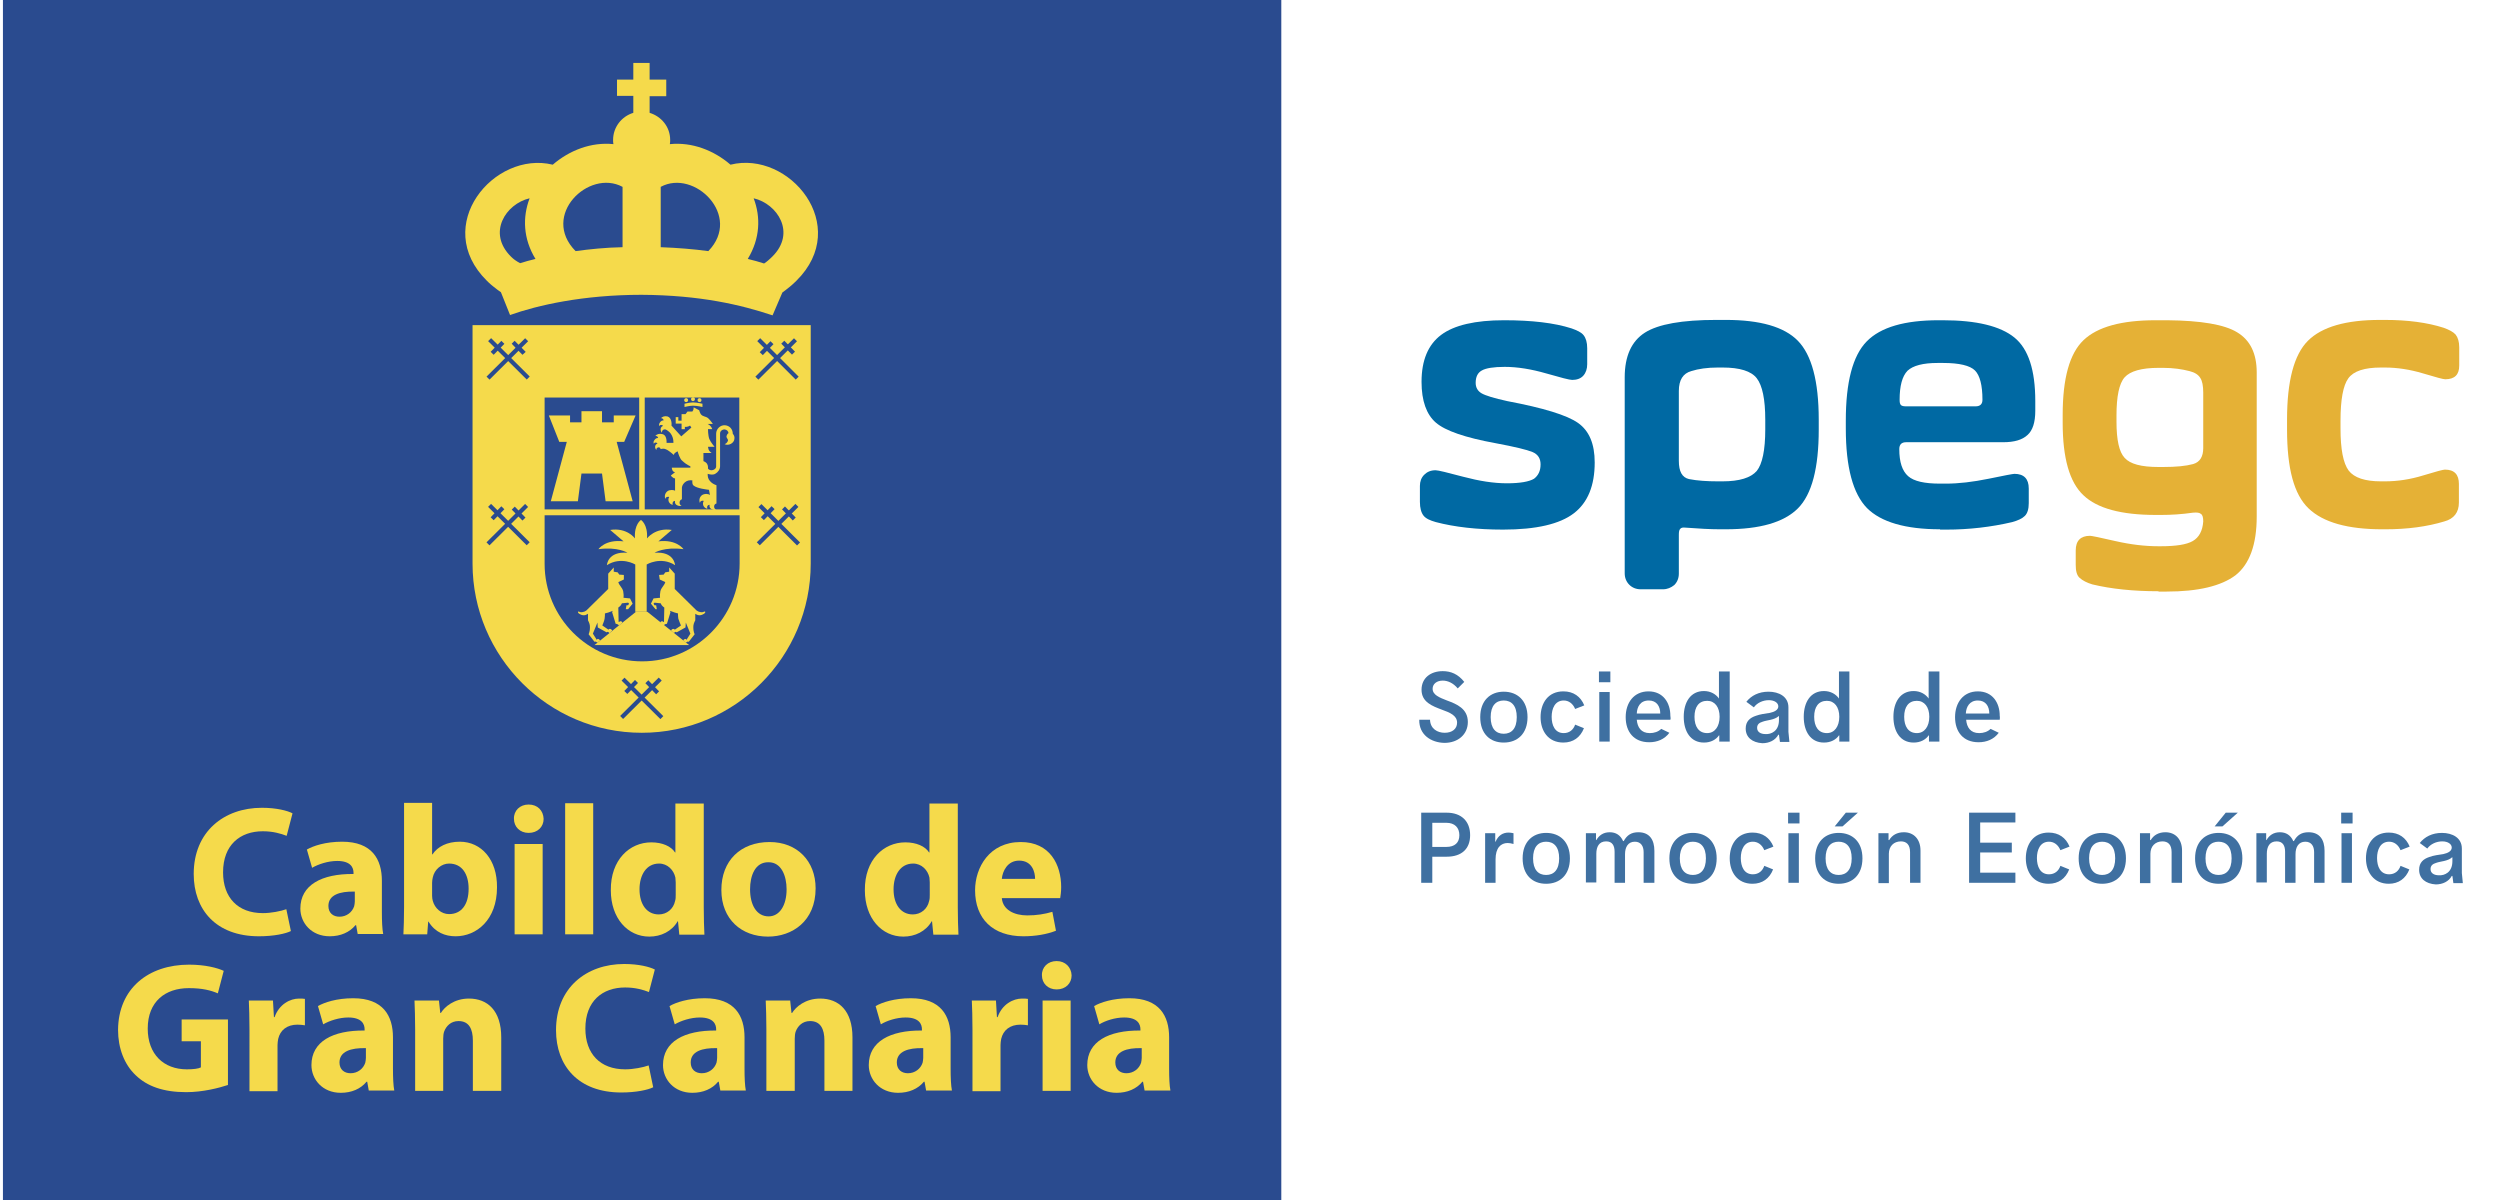 <?xml version="1.0" encoding="UTF-8"?>
<!-- Generator: Adobe Illustrator 21.1.0, SVG Export Plug-In . SVG Version: 6.00 Build 0)  -->
<svg version="1.1" id="Capa_1" xmlns="http://www.w3.org/2000/svg" xmlns:xlink="http://www.w3.org/1999/xlink" x="0px" y="0px" viewBox="0 0 766.6 368.1" style="enable-background:new 0 0 766.6 368.1;" xml:space="preserve">
<style type="text/css">
	.st0{fill-rule:evenodd;clip-rule:evenodd;fill:#2A4B8F;}
	.st1{fill:#0069A3;}
	.st2{fill:#E5B136;}
	.st3{fill:#F5DA4B;}
	.st4{fill:#2A4B8F;}
	.st5{fill-rule:evenodd;clip-rule:evenodd;fill:#F5DA4B;}
	.st6{fill:none;stroke:#717171;stroke-width:0.37;stroke-miterlimit:10;}
	.st7{fill:#3F70A1;}
	.st8{fill:none;stroke:#595857;stroke-width:0.37;stroke-miterlimit:10;}
</style>
<g>
	<rect x="0.9" class="st0" width="392" height="368.1"/>
</g>
<g>
	<g id="XMLID_550_">
		<path class="st1" d="M472.4,142.4c0-1.8-0.8-3.1-2.5-3.8s-5.4-1.6-11.3-2.7c-9.3-1.7-15.4-3.8-18.3-6.3c-2.9-2.5-4.4-6.7-4.4-12.5    c0-6.6,2-11.4,6-14.4c4-3,10.5-4.5,19.3-4.5c8.5,0,15.4,0.8,20.7,2.5c1.7,0.6,3,1.2,3.7,2.1s1.1,2.2,1.1,4v4.9    c0,1.4-0.4,2.6-1.2,3.5c-0.8,0.9-2,1.3-3.4,1.3c-0.8,0-3.5-0.7-8-2c-4.5-1.3-8.8-2-12.7-2c-3.4,0-5.8,0.4-7,1.1    c-1.3,0.7-1.9,2-1.9,3.8c0,1.4,0.6,2.5,1.8,3.2c1.2,0.7,3.8,1.5,7.9,2.4c11.1,2.1,18.3,4.3,21.7,6.7c3.4,2.4,5.1,6.4,5.1,12.1    c0,7.1-2.1,12.3-6.4,15.6c-4.3,3.3-11.5,5-21.7,5c-8,0-14.9-0.8-20.6-2.3c-1.8-0.5-3.1-1.1-3.8-2c-0.7-0.9-1.1-2.3-1.1-4.2v-4.9    c0-1.3,0.4-2.5,1.3-3.4c0.9-0.9,2-1.4,3.5-1.4c0.8,0,3.6,0.7,8.5,2s9.3,2,13.4,2c4,0,6.8-0.5,8.3-1.4    C471.7,145.8,472.4,144.4,472.4,142.4z"/>
		<path class="st1" d="M509.9,180.7h-6.8c-1.4,0-2.6-0.5-3.5-1.4c-0.9-0.9-1.4-2.1-1.4-3.5v-60.1c0-6.5,2.1-11.1,6.2-13.7    c4.1-2.6,11.4-3.9,21.9-3.9h2.9c10.5,0,17.9,2.1,22.1,6.4s6.4,12.3,6.4,24.2v3c0,11.8-2.1,19.9-6.4,24.2s-11.7,6.4-22.1,6.4h-1.9    c-2.9,0-6.4-0.2-10.4-0.5c-0.9-0.1-1.4,0-1.7,0.4c-0.3,0.3-0.4,0.9-0.4,1.8v11.9c0,1.4-0.5,2.6-1.4,3.5    C512.4,180.2,511.3,180.7,509.9,180.7z M514.8,141.3c0,3.3,1,5.1,3.1,5.6c2.5,0.5,5.5,0.7,8.9,0.7h1.4c5.2,0,8.7-1.1,10.5-3.2    c1.7-2.1,2.6-6.4,2.6-12.7v-3c0-6.3-0.9-10.5-2.6-12.7c-1.7-2.2-5.2-3.3-10.5-3.3h-1.4c-3.3,0-6,0.4-8.2,1.1    c-2.5,0.7-3.8,2.7-3.8,6.1V141.3z"/>
		<path class="st1" d="M594.9,162.3c-10.6,0-18.1-2.2-22.4-6.5c-4.3-4.4-6.5-12.5-6.5-24.4v-2.4c0-11.8,2.1-19.9,6.4-24.3    c4.3-4.4,11.7-6.5,22.1-6.5h1.2c10.4,0,17.7,1.8,22,5.3c4.3,3.5,6.4,10,6.4,19.5v3c0,3.5-0.8,6-2.4,7.4c-1.6,1.5-4.1,2.2-7.4,2.2    h-29.8c-1.4,0-2.1,0.7-2.1,2.1c0,4,0.9,6.7,2.7,8.3s5.1,2.3,9.8,2.3h1.8c3.9,0,8.2-0.5,13.1-1.5c4.8-1,7.5-1.5,7.9-1.5    c2.9,0,4.4,1.5,4.4,4.5v4.5c0,1.8-0.4,3.1-1.2,3.9c-0.8,0.8-2.1,1.4-3.9,1.9c-6.4,1.5-13.2,2.3-20.2,2.3H594.9z M582.5,122.6    c0,0.8,0.1,1.3,0.4,1.6c0.3,0.3,0.8,0.4,1.6,0.4h21.3c1.4,0,2.1-0.7,2.1-2c0-4.5-0.8-7.5-2.3-9c-1.5-1.5-4.8-2.3-9.7-2.3h-1.8    c-4.4,0-7.5,0.8-9.2,2.4C583.3,115.4,582.5,118.3,582.5,122.6z"/>
		<path class="st2" d="M661.9,181.3c-7.7,0-14.5-0.7-20.3-2.1c-1.7-0.5-3-1.2-3.9-2s-1.2-2.2-1.2-4v-4.4c0-3,1.5-4.5,4.4-4.5    c0.4,0,3,0.5,7.7,1.6c4.8,1.1,9.2,1.6,13.2,1.6h0.8c4.6,0,7.9-0.5,9.8-1.6c1.9-1.1,3-3.1,3.2-6c0-1.2-0.2-2-0.7-2.3    c-0.4-0.4-1.2-0.5-2.4-0.4c-3.5,0.5-6.7,0.7-9.8,0.7H661c-10.5,0-17.9-2-22.1-6c-4.3-4-6.4-11.4-6.4-22.3v-2.3    c0-11.3,2.1-18.9,6.4-23c4.3-4.1,11.7-6.1,22.1-6.1h3.6c10.3,0.1,17.5,1.3,21.4,3.7c4,2.4,6,6.5,6,12.3v44.2    c0,8.6-2.2,14.6-6.5,18c-4.4,3.3-11.4,5-21.2,5H661.9z M672.5,142.3c2.1-0.6,3.1-2.3,3.1-4.9v-17c0-2.1-0.3-3.6-0.9-4.5    c-0.6-1-1.7-1.7-3.3-2.1c-2.3-0.6-5-1-8.1-1h-1.4c-5.2,0-8.7,1-10.4,2.9c-1.7,1.9-2.5,5.9-2.5,11.7v1.9c0,5.6,0.8,9.3,2.5,11.1    c1.7,1.9,5.1,2.8,10.4,2.8h1.4C667.3,143.2,670.3,142.9,672.5,142.3z"/>
		<path class="st2" d="M731.5,162.3h-1c-10.6,0-18.1-2.1-22.6-6.4s-6.6-12.3-6.6-24.2v-3c0-11.8,2.1-19.9,6.4-24.2    s11.7-6.4,22.1-6.4h1.5c7,0,13,0.8,18,2.4c1.7,0.6,3,1.3,3.7,2.1c0.7,0.9,1.1,2.2,1.1,3.9v5.6c0,2.8-1.4,4.2-4.3,4.2    c-0.6,0-2.8-0.6-6.8-1.8c-4-1.2-7.9-1.8-11.7-1.8h-1.2c-5.1,0-8.4,1.1-10,3.3c-1.6,2.2-2.4,6.5-2.4,13v2.4    c0,6.3,0.8,10.6,2.5,12.9c1.7,2.2,5,3.3,9.9,3.3h1.2c3.9,0,7.8-0.6,11.7-1.8c3.9-1.2,6.2-1.8,6.7-1.8c2.9,0,4.3,1.5,4.3,4.4v5.7    c0,3-1.5,5-4.5,5.8C744.2,161.5,738.2,162.3,731.5,162.3z"/>
	</g>
</g>
<g>
	<g>
		<g>
			<g>
				<g>
					<path class="st3" d="M190.9,75.8V57.3c-10.4-5.6-25.2,8.8-14.4,19.7C180.9,76.4,185.7,75.9,190.9,75.8z M159.5,80.7       c1.5-0.5,3.1-0.9,4.7-1.3c-3.8-6.2-4-12.8-1.8-18.6c-7.3,1.7-13.1,10.6-5.7,17.9c0,0,0.7,0.7,1.3,1.1       C158.4,80.1,159.1,80.5,159.5,80.7z M217.2,77c10.5-10.8-4.3-25.3-14.6-19.7v18.5C207.9,76,212.7,76.4,217.2,77z M234.3,80.8       c0.4-0.3,0.9-0.6,1.2-0.9c0.5-0.4,1.3-1.2,1.3-1.2c7.4-7.3,1.6-16.2-5.7-17.9c2.2,5.8,2,12.3-1.8,18.6       C231.1,79.8,232.7,80.3,234.3,80.8z M204.3,24.5v5h-5.1v5.1c3.6,1.1,6.3,4.3,6.3,8.3c0,0.4,0,0.9-0.1,1.3       c6.8-0.7,13.5,1.9,18.6,6.3c18-4.5,37.3,18.7,20.2,35.6c0,0-1.2,1.2-2.1,1.9c-0.7,0.6-1.8,1.4-2.2,1.7l-3,7       c-9.6-3.2-22.1-6.2-40.2-6.3c-17.9,0-31.9,3.2-40.3,6.2l-2.8-7c-0.3-0.2-1.6-1.1-2.4-1.8c-0.8-0.6-1.9-1.7-1.9-1.7       c-17.1-16.9,2.2-40,20.2-35.6c5.1-4.4,11.8-7,18.6-6.3c-0.1-0.4-0.1-0.9-0.1-1.3c0-3.9,2.6-7.2,6.2-8.3v-5.2h-5v-5h5v-5.1h5       v5.1H204.3z"/>
				</g>
			</g>
		</g>
		<g>
			<g>
				<g>
					<g>
						<path class="st3" d="M145.7,172.7c0-0.5,0-72.3,0-72.3h102.1c0,0,0,71.3,0,72.3c0,28.2-22.8,51.1-51,51.1        C168.6,223.9,145.7,201,145.7,172.7z"/>
						<path class="st3" d="M196.8,224.7c-28.6,0-51.9-23.3-51.9-51.9V99.7h103.7v73.1C248.6,201.4,225.4,224.7,196.8,224.7z         M146.5,101.3v71.5c0,27.8,22.6,50.3,50.3,50.3c27.7,0,50.2-22.6,50.2-50.3v-71.5H146.5z"/>
					</g>
				</g>
			</g>
			<g>
				<g>
					<g>
						<path class="st3" d="M165.2,120.1h30.6h1.7h30.9l0,52.5c0,17.4-14.1,31.7-31.6,31.7c-17.4,0-31.6-14.1-31.6-31.6v-0.2        L165.2,120.1z"/>
					</g>
				</g>
			</g>
			<g>
				<g>
					<g>
						<path class="st4" d="M197.5,158h-1.7H167v14.7v0.2c0,16.5,13.4,29.9,29.9,29.9c16.5,0,29.9-13.5,29.9-30V158H197.5z"/>
					</g>
				</g>
			</g>
			<g>
				<g>
					<g>
						<g>
							<path class="st5" d="M202.1,176.3l1.4-0.1l0.5-0.7l1.2-0.2v-1.3l1.7,1.9v4.7l6.7,6.6c0.4,0.3,0.7,0.4,1.2,0.5         c0.6,0.1,0.7,0,1.3-0.2c0.2,0,0.2,0.3,0.1,0.4c-0.2,0.3-0.5,0.4-0.9,0.6c-0.5,0.2-0.9,0.2-1.3,0.1c-0.3-0.1-0.5-0.2-0.8-0.4         v2c-0.4,0.8-0.6,1.3-0.6,2.1c0,0.9,0.1,1.4,0.4,2.2l-1.8,2.3c-0.2-0.1-0.3-0.1-0.5,0c-0.2,0.1-0.3,0.2-0.4,0.3l-0.8-0.7         c0.1-0.2,0.2-0.3,0.4-0.4c0.2-0.1,0.4-0.2,0.6,0.2l1.2-1.9l-1.4-3.4l-0.1,1.5l-2.7,1.5c-0.1-0.1-0.3-0.2-0.5-0.1         c-0.2,0.1-0.3,0.2-0.3,0.4l-0.9-0.8c0-0.2,0.2-0.4,0.4-0.5c0.3-0.1,0.6-0.1,0.7,0.2l1.9-1.3c-0.3-0.8-0.6-1.4-0.8-2.1         c-0.1-0.6-0.1-1.1-0.1-1.6c-0.8-0.2-1.2-0.3-1.9-0.6c-0.3-0.1-0.3-0.1-0.6-0.2l0.2,0.4l-1.1,3.6c-0.2,0-0.3,0-0.5,0.1         c-0.2,0.1-0.4,0.2-0.5,0.4l-1-0.8c0-0.3,0.1-0.4,0.4-0.5c0.2,0,0.4,0,0.5,0.2c0.1,0,0.1,0,0.2,0l0.1-4.4         c-0.3-0.2-0.4-0.3-0.7-0.6c-0.2-0.3-0.3-0.4-0.4-0.7l-1.9-0.2l-0.3,0.3l0.3,0.5l0.5,0l0.2,1.2H201l-1.4-1.7l0.8-1.6l2-0.2         c-0.1-0.8,0-1.2,0.1-2c0.3-1.2,1.2-1.7,1.5-2.8l-1.7-0.8L202.1,176.3z"/>
						</g>
					</g>
				</g>
				<g>
					<g>
						<g>
							<path class="st5" d="M196.6,159.4c0,0-2.2,1.3-1.9,5.7c0,0-2.4-3.4-7.6-2.6l4.1,3.5c-5.6-0.7-7.7,2.4-7.7,2.4         c6-0.8,8.9,1.1,8.9,1.1c-6.1-0.5-6.3,3.8-6.3,3.8c4.4-2.8,8.7-0.2,8.7-0.2l0,14.5h3.5l0-14.5c0,0,4.3-2.6,8.7,0.2         c0,0-0.2-4.3-6.3-3.8c0,0,3-1.9,8.9-1.1c0,0-2.1-3.1-7.7-2.4l4.1-3.5c-5.1-0.8-7.6,2.6-7.6,2.6c0.3-4.4-1.9-5.7-1.9-5.7         H196.6z"/>
						</g>
					</g>
				</g>
				<g>
					<g>
						<g>
							<path class="st5" d="M191.3,176.3l-1.4-0.1l-0.5-0.7l-1.2-0.2v-1.3l-1.7,1.9v4.7l-6.7,6.6c-0.4,0.3-0.7,0.4-1.2,0.5         c-0.6,0.1-0.7,0-1.2-0.2c-0.2,0-0.2,0.3-0.1,0.4c0.2,0.3,0.5,0.4,0.9,0.6c0.5,0.2,0.9,0.2,1.3,0.1c0.3-0.1,0.5-0.2,0.8-0.4v2         c0.4,0.8,0.6,1.3,0.6,2.1c0,0.9-0.1,1.4-0.4,2.2l1.8,2.3c0.2-0.1,0.3-0.1,0.5,0c0.2,0.1,0.3,0.2,0.4,0.3l0.8-0.7         c-0.1-0.2-0.2-0.3-0.4-0.4c-0.2-0.1-0.4-0.2-0.6,0.2l-1.2-1.9l1.4-3.4l0.1,1.5l2.7,1.5c0.1-0.1,0.3-0.2,0.5-0.1         c0.2,0.1,0.3,0.2,0.3,0.4l0.9-0.8c0-0.2-0.2-0.4-0.4-0.5c-0.3-0.1-0.6-0.1-0.7,0.2l-1.9-1.3c0.3-0.8,0.6-1.4,0.7-2.1         c0.1-0.6,0.1-1.1,0.1-1.6c0.8-0.2,1.2-0.3,1.9-0.6c0.3-0.1,0.3-0.1,0.5-0.2l-0.2,0.4l1.1,3.6c0.2,0,0.3,0,0.5,0.1         c0.2,0.1,0.4,0.2,0.5,0.4l1-0.8c0-0.3-0.1-0.4-0.4-0.5c-0.2,0-0.4,0-0.5,0.2c-0.1,0-0.1,0-0.2,0l-0.1-4.4         c0.3-0.2,0.4-0.3,0.7-0.6c0.2-0.3,0.3-0.4,0.4-0.7l1.9-0.2l0.3,0.3l-0.3,0.5l-0.5,0l-0.2,1.2h0.7l1.4-1.7l-0.8-1.6l-2-0.2         c0.1-0.8,0-1.2-0.1-2c-0.3-1.2-1.2-1.7-1.5-2.8l1.7-0.8L191.3,176.3z"/>
						</g>
					</g>
				</g>
				<g>
					<g>
						<g>
							<polygon class="st3" points="211.3,197.8 182.3,197.8 195,187.6 198.5,187.6        "/>
						</g>
					</g>
				</g>
			</g>
			<g>
				<g>
					<g>
						<g>
							<polygon class="st4" points="197.7,121.9 226.7,121.9 226.7,156.2 197.7,156.2 197.7,121.9        "/>
							<path class="st4" d="M212.2,139.1"/>
						</g>
					</g>
				</g>
			</g>
			<g>
				<g>
					<g>
						<g>
							<polygon class="st4" points="167,121.9 196,121.9 196,156.2 167,156.2 167,121.9        "/>
							<path class="st4" d="M181.5,139.1"/>
						</g>
					</g>
				</g>
			</g>
			<g>
				<g>
					<g>
						<g>
							<g>
								
									<rect x="188.2" y="213.5" transform="matrix(0.709 -0.705 0.705 0.709 -93.8 200.854)" class="st4" width="16.7" height="1.3"/>
							</g>
						</g>
					</g>
					<g>
						<g>
							<g>
								<polygon class="st4" points="198.8,208.6 202.1,212 201.2,212.9 197.9,209.5         "/>
							</g>
						</g>
					</g>
				</g>
				<g>
					<g>
						<g>
							<g>
								<g>
									<polygon class="st4" points="191.5,207.8 203.4,219.6 202.5,220.5 190.6,208.7 191.5,207.8          "/>
									<path class="st3" d="M197,214.1"/>
								</g>
							</g>
						</g>
					</g>
					<g>
						<g>
							<g>
								
									<rect x="191.2" y="210.1" transform="matrix(0.698 -0.716 0.716 0.698 -92.46 202.131)" class="st4" width="4.7" height="1.3"/>
							</g>
						</g>
					</g>
				</g>
			</g>
			<g>
				<g>
					<g>
						<g>
							<polygon class="st5" points="181.5,126.1 178.3,126.1 178.3,129.5 174.8,129.5 174.8,127.4 168.3,127.4 171.5,135.5          173.8,135.5 168.9,153.7 177.2,153.7 178.3,145.2 181.5,145.2 184.6,145.2 185.7,153.7 194,153.7 189.1,135.5 191.4,135.5          194.9,127.4 188.2,127.4 188.2,129.5 184.6,129.5 184.6,126.1        "/>
						</g>
					</g>
				</g>
			</g>
			<g>
				<g>
					<g>
						<g>
							<path class="st5" d="M204.4,135.8h2.1c0-0.9-0.1-1.5-0.5-2.3c-0.4-0.8-0.8-1.1-1.5-1.6c-0.3-0.2-0.5-0.3-0.9-0.2         c-0.4,0.1-0.7,0.5-0.6,1c-0.3-0.3-0.5-0.7-0.4-1.3c0.1-0.4,0.3-0.6,0.7-0.8c-0.1-0.2-0.3-0.3-0.6-0.3c-0.2,0-0.4,0.1-0.5,0.4         c-0.2-0.5-0.1-0.8,0.2-1.2c0.3-0.4,0.6-0.6,1.1-0.6c0-0.2-0.1-0.3-0.3-0.5c-0.2-0.2-0.4-0.2-0.6-0.1c0.5-0.6,1.3-0.8,2.1-0.6         c1.3,0.4,1.3,2.4,1.2,2.8l3,3.3l3.1-2.7l-0.4-0.6c-0.3,0.2-0.4,0.2-0.7,0.3c-0.3,0.1-0.5,0.1-0.9,0.1v0.7h-1v-1.7h-1.8v-2         l0.8,0v1.1h1v-2h1.2l0.6-0.8h1.5c0,0,0.2-0.3,0.3-0.5c0.1-0.3,0.1-0.8,0.1-0.8l1.7,0.9c0,0,0.2,0.8,0.5,1.2         c0.6,0.8,1.4,0.6,2.2,1.2c0.7,0.6,1.5,1.8,1.5,1.8H217c0,0,0.6,0.3,0.9,0.7c0.3,0.3,0.5,0.9,0.5,0.9h-1.3c0,0,0,1.9,0.4,3         c0.4,1,1.6,2.4,1.6,2.4h-2c0,0,0.1,0.6,0.2,0.9c0.2,0.5,0.9,1,0.9,1h-2.5v2.5c0,0,0.8,0.3,1.1,0.8c0.4,0.6,0.3,1.5,0.3,1.5         c0.3,0.4,0.7,0.5,1.2,0.5c0.7-0.1,1.3-0.5,1.3-1.2v-10c0-1.5,1.3-2.7,2.7-2.6c1.4,0.1,2.4,1.2,2.4,2.6         c0.4,0.5,0.6,0.9,0.5,1.6c-0.1,1.3-1.8,2.2-3,1.6c0.5-0.2,0.8-0.5,1-1c0.2-0.6-0.6-0.9-0.4-1.5c0.1-0.4,0.3-0.7,0.6-0.9         c-0.1-0.6-0.5-1-1.1-1.1c-0.8-0.1-1.5,0.5-1.5,1.2v10.1c0,0.9-0.6,1.8-1.5,2.3c-0.7,0.4-1.6,0.2-2.3,0c0,0.9,0.1,1.5,0.7,2.2         c0.6,0.7,1.2,1,2,1.3v5.6c-0.4,0.1-0.6,0.3-0.7,0.7c-0.1,0.5,0.1,1,0.6,1.2c-0.5,0.1-1,0.1-1.6-0.3c-0.4-0.3-0.5-0.7-0.4-1.2         c-0.3,0-0.5,0.1-0.7,0.4c-0.1,0.3-0.1,0.5,0,0.8c-0.6-0.1-0.9-0.4-1.2-0.9c-0.2-0.5-0.2-1,0.1-1.5c-0.2-0.1-0.4-0.1-0.7,0         c-0.3,0.1-0.4,0.3-0.5,0.6c-0.3-0.9-0.1-1.8,0.7-2.4c0.8-0.5,2-0.4,2.4,0l-0.3-1.6c-0.7-0.1-3.6-0.4-4.7-1.3         c-0.5-0.4-0.4-1-0.4-1.6c-0.8-0.1-1.6,0-2.3,0.6c-0.5,0.5-0.8,0.9-0.9,1.6l0,3.6c-0.4,0.1-0.6,0.4-0.7,0.8         c-0.1,0.5,0.1,1,0.6,1.2c-0.5,0.1-1,0.1-1.6-0.3c-0.4-0.3-0.5-0.7-0.4-1.2c-0.3,0-0.5,0.1-0.7,0.4c-0.1,0.3-0.1,0.5,0,0.8         c-0.6-0.1-0.9-0.4-1.2-0.9c-0.2-0.5-0.2-1,0.1-1.5c-0.2-0.1-0.4-0.1-0.7,0c-0.3,0.1-0.4,0.3-0.5,0.6         c-0.3-0.9-0.1-1.8,0.7-2.4c0.7-0.5,2-0.4,2.3-0.1v-3.8c-0.3,0-0.5-0.1-0.7-0.3c-0.3-0.2-0.4-0.3-0.6-0.6l1.3-1         c0,0-0.5-0.1-0.7-0.4c-0.3-0.5-0.3-1-0.3-1h5.7v-0.4c-1.2-0.6-1.6-0.9-2.6-1.8c-0.6-0.5-1.2-2.3-1.3-2.8         c-0.3,0.1-0.4,0.2-0.7,0.4c-0.3,0.2-0.4,0.4-0.5,0.7c-0.9-0.8-1.9-1.6-2.6-1.8c-0.5-0.2-0.9-0.1-1.5,0c0-0.1,0-0.2,0-0.3         c-0.3-0.2-0.4-0.3-0.7-0.2c-0.4,0.1-0.6,0.4-0.5,0.8c-0.3-0.3-0.5-0.7-0.4-1.2c0.1-0.4,0.3-0.6,0.7-0.8         c-0.1-0.2-0.3-0.3-0.6-0.3c-0.2,0-0.4,0.1-0.5,0.4c-0.2-0.5-0.1-0.8,0.2-1.2c0.3-0.4,0.6-0.6,1.1-0.6c0-0.2-0.1-0.3-0.3-0.5         c-0.2-0.1-0.4-0.2-0.6-0.1c0.5-0.6,1.3-0.8,2.1-0.6C204.5,133.3,204.4,135.4,204.4,135.8z"/>
						</g>
					</g>
				</g>
				<g>
					<g>
						<g>
							<g>
								<path class="st5" d="M209.9,123.8c0,0,1.6-0.4,2.6-0.4c1.1,0,2.9,0.4,2.9,0.4v1c0,0-1.7-0.4-2.9-0.4c-1,0-2.6,0.4-2.6,0.4          V123.8z"/>
							</g>
						</g>
					</g>
					<g>
						<g>
							<g>
								<circle class="st3" cx="210.4" cy="122.7" r="0.6"/>
							</g>
						</g>
					</g>
					<g>
						<g>
							<g>
								<circle class="st3" cx="212.5" cy="122.4" r="0.6"/>
							</g>
						</g>
					</g>
					<g>
						<g>
							<g>
								<circle class="st3" cx="214.5" cy="122.7" r="0.6"/>
							</g>
						</g>
					</g>
				</g>
			</g>
			<g>
				<g>
					<g>
						<g>
							<g>
								
									<rect x="147.2" y="109.4" transform="matrix(0.709 -0.705 0.705 0.709 -32.302 141.696)" class="st4" width="16.7" height="1.3"/>
							</g>
						</g>
					</g>
					<g>
						<g>
							<g>
								<polygon class="st4" points="157.8,104.5 161.2,107.9 160.2,108.8 156.9,105.4         "/>
							</g>
						</g>
					</g>
				</g>
				<g>
					<g>
						<g>
							<g>
								
									<rect x="155.4" y="101.7" transform="matrix(0.705 -0.709 0.709 0.705 -31.984 143.087)" class="st4" width="1.3" height="16.7"/>
							</g>
						</g>
					</g>
					<g>
						<g>
							<g>
								
									<rect x="150.2" y="106" transform="matrix(0.698 -0.716 0.716 0.698 -30.284 141.44)" class="st4" width="4.7" height="1.3"/>
							</g>
						</g>
					</g>
				</g>
			</g>
			<g>
				<g>
					<g>
						<g>
							<g>
								
									<rect x="229.7" y="109.4" transform="matrix(0.709 -0.705 0.705 0.709 -8.356 199.868)" class="st4" width="16.7" height="1.3"/>
							</g>
						</g>
					</g>
					<g>
						<g>
							<g>
								
									<rect x="240.9" y="104.3" transform="matrix(0.716 -0.699 0.699 0.716 -5.825 199.093)" class="st4" width="1.3" height="4.7"/>
							</g>
						</g>
					</g>
				</g>
				<g>
					<g>
						<g>
							<g>
								<polygon class="st4" points="244,116.4 232.2,104.6 233.1,103.7 244.9,115.5         "/>
							</g>
						</g>
					</g>
					<g>
						<g>
							<g>
								
									<rect x="232.7" y="106.1" transform="matrix(0.699 -0.715 0.715 0.699 -5.551 200.206)" class="st4" width="4.7" height="1.3"/>
							</g>
						</g>
					</g>
				</g>
			</g>
			<g>
				<g>
					<g>
						<g>
							<g>
								
									<rect x="147.2" y="160.2" transform="matrix(0.709 -0.705 0.705 0.709 -68.13 156.5)" class="st4" width="16.7" height="1.3"/>
							</g>
						</g>
					</g>
					<g>
						<g>
							<g>
								
									<rect x="158.4" y="155.1" transform="matrix(0.716 -0.698 0.698 0.716 -64.753 155.77)" class="st4" width="1.3" height="4.7"/>
							</g>
						</g>
					</g>
				</g>
				<g>
					<g>
						<g>
							<g>
								
									<rect x="155.4" y="152.5" transform="matrix(0.705 -0.709 0.709 0.705 -68.016 158.094)" class="st4" width="1.3" height="16.7"/>
							</g>
						</g>
					</g>
					<g>
						<g>
							<g>
								
									<rect x="150.2" y="156.8" transform="matrix(0.698 -0.716 0.716 0.698 -66.663 156.712)" class="st4" width="4.7" height="1.3"/>
							</g>
						</g>
					</g>
				</g>
			</g>
			<g>
				<g>
					<g>
						<g>
							<g>
								
									<rect x="230.1" y="160.2" transform="matrix(0.709 -0.705 0.705 0.709 -44.02 214.931)" class="st4" width="16.7" height="1.3"/>
							</g>
						</g>
					</g>
					<g>
						<g>
							<g>
								<polygon class="st4" points="240.7,155.3 244,158.7 243.1,159.6 239.8,156.2         "/>
							</g>
						</g>
					</g>
				</g>
				<g>
					<g>
						<g>
							<g>
								
									<rect x="238.3" y="152.5" transform="matrix(0.705 -0.709 0.709 0.705 -43.558 216.934)" class="st4" width="1.3" height="16.7"/>
							</g>
						</g>
					</g>
					<g>
						<g>
							<g>
								
									<rect x="233.1" y="156.8" transform="matrix(0.698 -0.716 0.716 0.698 -41.665 216.034)" class="st4" width="4.7" height="1.3"/>
							</g>
						</g>
					</g>
				</g>
			</g>
		</g>
	</g>
	<g>
		<path class="st3" d="M89.2,285.5c-1.6,0.8-5.2,1.6-9.8,1.6c-13.2,0-20-8.2-20-19.1c0-13,9.3-20.3,20.9-20.3c4.5,0,7.9,0.9,9.4,1.7    l-1.8,6.9c-1.8-0.7-4.2-1.4-7.3-1.4c-6.9,0-12.2,4.1-12.2,12.6c0,7.7,4.5,12.5,12.2,12.5c2.6,0,5.5-0.6,7.2-1.2L89.2,285.5z"/>
		<path class="st3" d="M109.7,286.5l-0.5-2.8h-0.2c-1.8,2.2-4.6,3.4-7.9,3.4c-5.6,0-9-4.1-9-8.5c0-7.2,6.5-10.7,16.3-10.6v-0.4    c0-1.5-0.8-3.6-5-3.6c-2.8,0-5.8,1-7.7,2.1l-1.6-5.6c1.9-1.1,5.7-2.4,10.8-2.4c9.2,0,12.2,5.4,12.2,12v9.6c0,2.7,0.1,5.2,0.4,6.7    H109.7z M108.7,273.4c-4.5-0.1-8,1-8,4.4c0,2.2,1.5,3.3,3.4,3.3c2.2,0,3.9-1.4,4.5-3.2c0.1-0.5,0.2-1,0.2-1.5V273.4z"/>
		<path class="st3" d="M123.7,286.5c0.1-1.8,0.2-5.2,0.2-8.3v-32h8.6v15.8h0.1c1.6-2.4,4.5-3.9,8.4-3.9c6.6,0,11.5,5.5,11.4,14    c0,10-6.3,15-12.7,15c-3.2,0-6.3-1.2-8.3-4.5h-0.1l-0.3,3.9H123.7z M132.5,274.7c0,0.6,0.1,1.1,0.2,1.5c0.6,2.3,2.6,4.1,5,4.1    c3.7,0,6-2.8,6-7.8c0-4.3-1.9-7.7-6-7.7c-2.3,0-4.5,1.8-5,4.3c-0.1,0.5-0.2,1-0.2,1.6V274.7z"/>
		<path class="st3" d="M166.7,251.1c0,2.4-1.8,4.3-4.6,4.3c-2.7,0-4.5-1.9-4.5-4.3c-0.1-2.5,1.8-4.4,4.5-4.4    C164.9,246.7,166.6,248.6,166.7,251.1z M157.8,286.5v-27.7h8.6v27.7H157.8z"/>
		<path class="st3" d="M173.3,246.3h8.6v40.2h-8.6V246.3z"/>
		<path class="st3" d="M215.8,246.3v32c0,3.1,0.1,6.4,0.2,8.3h-7.7l-0.4-4.1h-0.1c-1.8,3.1-5.1,4.7-8.7,4.7    c-6.6,0-11.8-5.6-11.8-14.2c-0.1-9.4,5.8-14.7,12.4-14.7c3.4,0,6.1,1.2,7.3,3.1h0.1v-15H215.8z M207.2,270.6    c0-0.5-0.1-1.1-0.1-1.5c-0.5-2.3-2.4-4.3-5-4.3c-3.9,0-6,3.5-6,7.9c0,4.7,2.3,7.7,5.9,7.7c2.5,0,4.5-1.7,5-4.1    c0.2-0.6,0.2-1.2,0.2-2V270.6z"/>
		<path class="st3" d="M250.1,272.4c0,10.1-7.2,14.8-14.6,14.8c-8.1,0-14.3-5.3-14.3-14.3c0-9,5.9-14.7,14.8-14.7    C244.4,258.2,250.1,264,250.1,272.4z M230,272.7c0,4.8,2,8.3,5.7,8.3c3.3,0,5.5-3.3,5.5-8.3c0-4.1-1.6-8.3-5.5-8.3    C231.5,264.3,230,268.6,230,272.7z"/>
		<path class="st3" d="M293.7,246.3v32c0,3.1,0.1,6.4,0.2,8.3h-7.7l-0.4-4.1h-0.1c-1.8,3.1-5.1,4.7-8.7,4.7    c-6.6,0-11.8-5.6-11.8-14.2c-0.1-9.4,5.8-14.7,12.4-14.7c3.4,0,6.1,1.2,7.3,3.1h0.1v-15H293.7z M285.1,270.6    c0-0.5-0.1-1.1-0.1-1.5c-0.5-2.3-2.4-4.3-5-4.3c-3.9,0-6,3.5-6,7.9c0,4.7,2.3,7.7,5.9,7.7c2.5,0,4.5-1.7,5-4.1    c0.2-0.6,0.2-1.2,0.2-2V270.6z"/>
		<path class="st3" d="M307.2,275.4c0.3,3.6,3.8,5.3,7.8,5.3c2.9,0,5.3-0.4,7.7-1.1l1.1,5.8c-2.8,1.1-6.3,1.7-10,1.7    c-9.4,0-14.8-5.4-14.8-14.1c0-7,4.4-14.8,14-14.8c9,0,12.4,7,12.4,13.8c0,1.5-0.2,2.8-0.3,3.4H307.2z M317.4,269.5    c0-2.1-0.9-5.6-4.9-5.6c-3.6,0-5.1,3.3-5.3,5.6H317.4z"/>
		<path class="st3" d="M69.9,332.7c-2.7,0.9-7.7,2.2-12.8,2.2c-7,0-12-1.8-15.5-5.2c-3.5-3.3-5.4-8.3-5.4-13.9    c0.1-12.7,9.3-20,21.8-20c4.9,0,8.7,1,10.6,1.9l-1.8,6.9c-2.1-0.9-4.7-1.6-8.9-1.6c-7.2,0-12.6,4.1-12.6,12.4    c0,7.9,4.9,12.5,12,12.5c2,0,3.6-0.2,4.3-0.6v-8h-5.9v-6.7h14.2V332.7z"/>
		<path class="st3" d="M76.5,315.9c0-4.1-0.1-6.7-0.2-9.1h7.4l0.3,5.1h0.2c1.4-4,4.8-5.7,7.5-5.7c0.8,0,1.2,0,1.8,0.1v8.1    c-0.6-0.1-1.4-0.2-2.3-0.2c-3.2,0-5.3,1.7-5.9,4.4c-0.1,0.6-0.2,1.2-0.2,1.9v14.1h-8.6V315.9z"/>
		<path class="st3" d="M113.1,334.5l-0.5-2.8h-0.2c-1.8,2.2-4.6,3.4-7.9,3.4c-5.6,0-9-4.1-9-8.5c0-7.2,6.5-10.7,16.3-10.6v-0.4    c0-1.5-0.8-3.6-5-3.6c-2.8,0-5.8,1-7.7,2.1l-1.6-5.6c1.9-1.1,5.7-2.4,10.8-2.4c9.2,0,12.2,5.4,12.2,12v9.6c0,2.7,0.1,5.2,0.4,6.7    H113.1z M112.1,321.4c-4.5-0.1-8,1-8,4.4c0,2.2,1.5,3.3,3.4,3.3c2.2,0,3.9-1.4,4.5-3.2c0.1-0.5,0.2-1,0.2-1.5V321.4z"/>
		<path class="st3" d="M127.3,315.6c0-3.5-0.1-6.4-0.2-8.8h7.5l0.4,3.8h0.2c1.1-1.8,4-4.4,8.6-4.4c5.7,0,9.9,3.7,9.9,11.9v16.4H145    v-15.4c0-3.6-1.2-6-4.4-6c-2.4,0-3.8,1.6-4.4,3.2c-0.2,0.5-0.3,1.4-0.3,2.2v16h-8.6V315.6z"/>
		<path class="st3" d="M200.3,333.4c-1.6,0.8-5.2,1.6-9.8,1.6c-13.2,0-20-8.2-20-19.1c0-13,9.3-20.3,20.9-20.3    c4.5,0,7.9,0.9,9.4,1.7l-1.8,6.9c-1.8-0.7-4.2-1.4-7.3-1.4c-6.9,0-12.2,4.1-12.2,12.6c0,7.7,4.5,12.5,12.2,12.5    c2.6,0,5.5-0.6,7.2-1.2L200.3,333.4z"/>
		<path class="st3" d="M220.9,334.5l-0.5-2.8h-0.2c-1.8,2.2-4.6,3.4-7.9,3.4c-5.6,0-9-4.1-9-8.5c0-7.2,6.5-10.7,16.3-10.6v-0.4    c0-1.5-0.8-3.6-5-3.6c-2.8,0-5.8,1-7.7,2.1l-1.6-5.6c1.9-1.1,5.7-2.4,10.8-2.4c9.2,0,12.2,5.4,12.2,12v9.6c0,2.7,0.1,5.2,0.4,6.7    H220.9z M219.8,321.4c-4.5-0.1-8,1-8,4.4c0,2.2,1.5,3.3,3.4,3.3c2.2,0,3.9-1.4,4.5-3.2c0.1-0.5,0.2-1,0.2-1.5V321.4z"/>
		<path class="st3" d="M235,315.6c0-3.5-0.1-6.4-0.2-8.8h7.5l0.4,3.8h0.2c1.1-1.8,4-4.4,8.6-4.4c5.7,0,9.9,3.7,9.9,11.9v16.4h-8.6    v-15.4c0-3.6-1.2-6-4.4-6c-2.4,0-3.8,1.6-4.4,3.2c-0.2,0.5-0.3,1.4-0.3,2.2v16H235V315.6z"/>
		<path class="st3" d="M284,334.5l-0.5-2.8h-0.2c-1.8,2.2-4.6,3.4-7.9,3.4c-5.6,0-9-4.1-9-8.5c0-7.2,6.5-10.7,16.3-10.6v-0.4    c0-1.5-0.8-3.6-5-3.6c-2.8,0-5.8,1-7.6,2.1l-1.6-5.6c1.9-1.1,5.7-2.4,10.8-2.4c9.2,0,12.2,5.4,12.2,12v9.6c0,2.7,0.1,5.2,0.4,6.7    H284z M283,321.4c-4.5-0.1-8,1-8,4.4c0,2.2,1.5,3.3,3.4,3.3c2.2,0,3.9-1.4,4.5-3.2c0.1-0.5,0.2-1,0.2-1.5V321.4z"/>
		<path class="st3" d="M298.2,315.9c0-4.1-0.1-6.7-0.2-9.1h7.4l0.3,5.1h0.2c1.4-4,4.8-5.7,7.5-5.7c0.8,0,1.2,0,1.8,0.1v8.1    c-0.6-0.1-1.4-0.2-2.3-0.2c-3.2,0-5.3,1.7-5.9,4.4c-0.1,0.6-0.2,1.2-0.2,1.9v14.1h-8.6V315.9z"/>
		<path class="st3" d="M328.6,299.1c0,2.4-1.8,4.3-4.6,4.3c-2.7,0-4.5-1.9-4.5-4.3c-0.1-2.5,1.8-4.4,4.5-4.4    S328.5,296.6,328.6,299.1z M319.7,334.5v-27.7h8.6v27.7H319.7z"/>
		<path class="st3" d="M351,334.5l-0.5-2.8h-0.2c-1.8,2.2-4.6,3.4-7.9,3.4c-5.6,0-9-4.1-9-8.5c0-7.2,6.5-10.7,16.3-10.6v-0.4    c0-1.5-0.8-3.6-5-3.6c-2.8,0-5.8,1-7.6,2.1l-1.6-5.6c1.9-1.1,5.7-2.4,10.8-2.4c9.2,0,12.2,5.4,12.2,12v9.6c0,2.7,0.1,5.2,0.4,6.7    H351z M350,321.4c-4.5-0.1-8,1-8,4.4c0,2.2,1.5,3.3,3.4,3.3c2.2,0,3.9-1.4,4.5-3.2c0.1-0.5,0.2-1,0.2-1.5V321.4z"/>
	</g>
</g>
<g>
	<g>
		<g id="XMLID_547_">
			<path class="st6" d="M766.6,193.8"/>
		</g>
	</g>
</g>
<g id="XMLID_462_">
	<path class="st7" d="M435.2,220.7h3.3c0.1,2.8,2.3,4,4.5,4c2.3,0,3.8-1.2,3.8-3.1c0-2.2-2.2-3.1-4.7-4c-2.9-1.1-6.2-2.3-6.2-6.1   c0-3.6,2.8-5.7,6.5-5.7c2.5,0,4.7,0.9,6.6,3.3l-2,2c-1.4-1.7-3.1-2.4-4.6-2.4c-1.8,0-3.1,1-3.1,2.5c0,1.9,2.1,2.7,4.4,3.6   c3,1.1,6.4,2.5,6.4,6.6c0,3.8-3,6.4-7.2,6.4C438.8,227.7,435.1,225.3,435.2,220.7z"/>
	<path class="st7" d="M453.9,219.9c0-5.1,3.1-7.8,7.2-7.8c4.2,0,7.3,2.7,7.3,7.8c0,5.1-3.1,7.8-7.3,7.8   C456.9,227.7,453.9,225,453.9,219.9z M465.1,219.9c0-3.5-1.6-5.1-4-5.1c-2.4,0-4,1.6-4,5.1c0,3.5,1.6,5.1,4,5.1   C463.5,225,465.1,223.4,465.1,219.9z"/>
	<path class="st7" d="M472.4,219.9c0-4.3,2.3-7.9,7-7.9c3.1,0,5.3,1.6,6.4,4.3l-2.8,1.1c-0.7-1.7-2-2.6-3.5-2.6   c-2.7,0-3.7,2.5-3.7,5c0,2.6,1,5,3.7,5c1.8,0,3-1.1,3.5-2.6l2.7,1.1c-1.1,2.8-3.3,4.4-6.3,4.4C474.7,227.7,472.4,224.1,472.4,219.9   z"/>
	<path class="st7" d="M490.3,205.9h3.5v3.3h-3.5V205.9z M490.4,212.2h3.2v15.2h-3.2V212.2z"/>
	<path class="st7" d="M512.2,220.7h-10.3c0.2,2.3,1.3,4.1,4,4.1c1.3,0,2.6-0.4,3.5-1.3l2.5,1.2c-1.5,2-3.7,2.9-6.2,2.9   c-4.7,0-7.2-3.2-7.2-7.7c0-4.4,2.5-7.9,7-7.9c4.5,0,6.7,3.5,6.7,7.5C512.3,220,512.3,220.5,512.2,220.7z M501.9,218.8h7.2   c0-2.2-1.1-4-3.5-4C502.9,214.8,502,216.8,501.9,218.8z"/>
	<path class="st7" d="M530.4,205.9v21.5h-3.2v-1.9h-0.1c-0.9,1.3-2.5,2.2-4.6,2.2c-4.1,0-6.2-3.4-6.2-7.9c0-4.5,2.1-7.9,6.2-7.9   c2.1,0,3.7,1,4.6,2.3h0v-8.3H530.4z M527.3,219.8c0-3-1.5-4.9-3.8-4.9c-2.6,0-3.9,1.9-3.9,4.9c0,3,1.3,5,3.9,5   C525.8,224.8,527.3,222.8,527.3,219.8z"/>
	<path class="st7" d="M535.3,223.4c0-2.2,1.3-3.3,3.1-3.9c1.3-0.5,3-0.7,4.3-0.9c1.4-0.3,2.6-0.9,2.6-2s-1.2-1.9-2.9-1.9   c-1.8,0-3.6,0.8-4.6,2.2l-2.3-1.7c1.5-1.9,3.8-3.1,6.8-3.1c3.2,0,6.1,1.5,6.1,4.8v7.5l0.3,3.1h-2.9l-0.3-2.2h-0.2   c-0.9,1.7-2.8,2.6-4.9,2.6C537.3,227.7,535.3,226.1,535.3,223.4z M545.5,220.8v-1.2h-0.1c-1.3,1.2-3.6,1.2-4.9,1.7   c-1,0.3-1.7,0.8-1.7,1.9c0,1.2,1,1.9,2.6,1.9C543.1,225.2,545.5,224.2,545.5,220.8z"/>
	<path class="st7" d="M567.1,205.9v21.5H564v-1.9h-0.1c-0.9,1.3-2.5,2.2-4.6,2.2c-4.1,0-6.2-3.4-6.2-7.9c0-4.5,2.1-7.9,6.2-7.9   c2.1,0,3.7,1,4.6,2.3h0v-8.3H567.1z M564,219.8c0-3-1.5-4.9-3.8-4.9c-2.6,0-3.9,1.9-3.9,4.9c0,3,1.3,5,3.9,5   C562.5,224.8,564,222.8,564,219.8z"/>
	<path class="st7" d="M594.7,205.9v21.5h-3.2v-1.9h-0.1c-0.9,1.3-2.5,2.2-4.6,2.2c-4.1,0-6.2-3.4-6.2-7.9c0-4.5,2.1-7.9,6.2-7.9   c2.1,0,3.7,1,4.6,2.3h0v-8.3H594.7z M591.6,219.8c0-3-1.5-4.9-3.8-4.9c-2.6,0-3.9,1.9-3.9,4.9c0,3,1.3,5,3.9,5   C590.1,224.8,591.6,222.8,591.6,219.8z"/>
	<path class="st7" d="M613.2,220.7h-10.3c0.2,2.3,1.3,4.1,4,4.1c1.3,0,2.6-0.4,3.5-1.3l2.5,1.2c-1.5,2-3.7,2.9-6.2,2.9   c-4.7,0-7.2-3.2-7.2-7.7c0-4.4,2.5-7.9,7-7.9c4.5,0,6.7,3.5,6.7,7.5C613.3,220,613.2,220.5,613.2,220.7z M602.8,218.8h7.2   c0-2.2-1.1-4-3.5-4C603.9,214.8,602.9,216.8,602.8,218.8z"/>
	<path class="st7" d="M435.9,249.2h7.7c4.5,0,7.2,2.6,7.2,6.9c0,4.2-2.6,6.6-7.2,6.6h-4.4v8h-3.4V249.2z M443.5,259.7   c2.6,0,4-1.3,4-3.6c0-2.3-1.4-3.8-4-3.8h-4.3v7.4H443.5z"/>
	<path class="st7" d="M455.3,255.5h3.2v2.6h0.1c0.8-1.9,2.2-2.8,4-2.8c0.5,0,1,0.1,1.5,0.2v3.3c-0.7-0.2-1.3-0.3-1.8-0.3   c-2.1,0-3.7,1.5-3.7,5v7.2h-3.2V255.5z"/>
	<path class="st7" d="M466.9,263.2c0-5.1,3.1-7.8,7.2-7.8c4.2,0,7.3,2.7,7.3,7.8c0,5.1-3.1,7.8-7.3,7.8   C469.9,271,466.9,268.3,466.9,263.2z M478.1,263.2c0-3.5-1.6-5.1-4-5.1c-2.4,0-4,1.6-4,5.1c0,3.5,1.6,5.1,4,5.1   C476.5,268.3,478.1,266.7,478.1,263.2z"/>
	<path class="st7" d="M486.2,255.5h3.2v2.1h0.1c0.8-1.4,2.1-2.4,4.1-2.4c1.9,0,3.3,0.9,4.1,2.7h0.2c1-1.8,2.3-2.7,4.5-2.7   c3.4,0,4.9,2.3,4.9,5.7v9.8H504v-9.4c0-1.8-0.8-3.2-2.7-3.2c-2.1,0-3,1.7-3,3.8v8.8h-3.2v-9.5c0-1.9-0.7-3.2-2.6-3.2   c-2.2,0-3,1.7-3,3.8v8.8h-3.2V255.5z"/>
	<path class="st7" d="M511.9,263.2c0-5.1,3.1-7.8,7.2-7.8c4.2,0,7.3,2.7,7.3,7.8c0,5.1-3.1,7.8-7.3,7.8   C514.9,271,511.9,268.3,511.9,263.2z M523.1,263.2c0-3.5-1.6-5.1-4-5.1c-2.4,0-4,1.6-4,5.1c0,3.5,1.6,5.1,4,5.1   C521.5,268.3,523.1,266.7,523.1,263.2z"/>
	<path class="st7" d="M530.4,263.2c0-4.3,2.3-7.9,7-7.9c3.1,0,5.3,1.6,6.4,4.3l-2.8,1.1c-0.7-1.7-2-2.6-3.5-2.6   c-2.7,0-3.7,2.5-3.7,5c0,2.6,1,5,3.7,5c1.8,0,3-1.1,3.5-2.6l2.7,1.1c-1.1,2.8-3.3,4.4-6.3,4.4C532.7,271,530.4,267.4,530.4,263.2z"/>
	<path class="st7" d="M548.3,249.2h3.5v3.3h-3.5V249.2z M548.4,255.5h3.2v15.2h-3.2V255.5z"/>
	<path class="st7" d="M556.6,263.2c0-5.1,3.1-7.8,7.2-7.8c4.2,0,7.3,2.7,7.3,7.8c0,5.1-3.1,7.8-7.3,7.8   C559.6,271,556.6,268.3,556.6,263.2z M567.8,263.2c0-3.5-1.6-5.1-4-5.1c-2.4,0-4,1.6-4,5.1c0,3.5,1.6,5.1,4,5.1   C566.2,268.3,567.8,266.7,567.8,263.2z M566,249.2h3.7l-4.7,4.2h-2.4L566,249.2z"/>
	<path class="st7" d="M575.9,255.5h3.2v2.1h0.2c0.9-1.5,2.4-2.4,4.5-2.4c3.1,0,5.1,2.2,5.1,5.6v9.9h-3.2v-9.4c0-2.3-1.1-3.3-2.8-3.3   c-2.2,0-3.7,1.5-3.7,3.8v9h-3.2V255.5z"/>
	<path class="st7" d="M603.8,249.2H618v3h-10.8v6.2h9.7v3h-9.7v6.2H618v3.1h-14.2V249.2z"/>
	<path class="st7" d="M621.2,263.2c0-4.3,2.3-7.9,7-7.9c3.1,0,5.3,1.6,6.4,4.3l-2.8,1.1c-0.7-1.7-2-2.6-3.5-2.6   c-2.7,0-3.7,2.5-3.7,5c0,2.6,1,5,3.7,5c1.8,0,3-1.1,3.5-2.6l2.7,1.1c-1.1,2.8-3.3,4.4-6.3,4.4C623.5,271,621.2,267.4,621.2,263.2z"/>
	<path class="st7" d="M637.4,263.2c0-5.1,3.1-7.8,7.2-7.8c4.2,0,7.3,2.7,7.3,7.8c0,5.1-3.1,7.8-7.3,7.8   C640.4,271,637.4,268.3,637.4,263.2z M648.6,263.2c0-3.5-1.6-5.1-4-5.1c-2.4,0-4,1.6-4,5.1c0,3.5,1.6,5.1,4,5.1   C647,268.3,648.6,266.7,648.6,263.2z"/>
	<path class="st7" d="M656.1,255.5h3.2v2.1h0.2c0.9-1.5,2.4-2.4,4.5-2.4c3.1,0,5.1,2.2,5.1,5.6v9.9h-3.2v-9.4c0-2.3-1.1-3.3-2.8-3.3   c-2.2,0-3.7,1.5-3.7,3.8v9h-3.2V255.5z"/>
	<path class="st7" d="M673.1,263.2c0-5.1,3.1-7.8,7.2-7.8c4.2,0,7.3,2.7,7.3,7.8c0,5.1-3.1,7.8-7.3,7.8   C676.1,271,673.1,268.3,673.1,263.2z M684.3,263.2c0-3.5-1.6-5.1-4-5.1c-2.4,0-4,1.6-4,5.1c0,3.5,1.6,5.1,4,5.1   C682.7,268.3,684.3,266.7,684.3,263.2z M682.5,249.2h3.7l-4.7,4.2h-2.4L682.5,249.2z"/>
	<path class="st7" d="M691.7,255.5h3.2v2.1h0.1c0.8-1.4,2.1-2.4,4.1-2.4c1.9,0,3.3,0.9,4.1,2.7h0.2c1-1.8,2.3-2.7,4.5-2.7   c3.4,0,4.9,2.3,4.9,5.7v9.8h-3.2v-9.4c0-1.8-0.8-3.2-2.7-3.2c-2.1,0-3,1.7-3,3.8v8.8h-3.2v-9.5c0-1.9-0.7-3.2-2.6-3.2   c-2.2,0-3,1.7-3,3.8v8.8h-3.2V255.5z"/>
	<path class="st7" d="M717.9,249.2h3.5v3.3h-3.5V249.2z M718,255.5h3.2v15.2H718V255.5z"/>
	<path class="st7" d="M725.5,263.2c0-4.3,2.3-7.9,7-7.9c3.1,0,5.3,1.6,6.4,4.3l-2.8,1.1c-0.7-1.7-2-2.6-3.5-2.6   c-2.7,0-3.7,2.5-3.7,5c0,2.6,1,5,3.7,5c1.8,0,3-1.1,3.5-2.6l2.7,1.1c-1.1,2.8-3.3,4.4-6.3,4.4C727.9,271,725.5,267.4,725.5,263.2z"/>
	<path class="st7" d="M741.8,266.7c0-2.2,1.3-3.3,3.1-3.9c1.3-0.5,3-0.7,4.3-0.9c1.4-0.3,2.6-0.9,2.6-2s-1.2-1.9-2.9-1.9   c-1.8,0-3.6,0.8-4.6,2.2l-2.3-1.7c1.5-1.9,3.8-3.1,6.8-3.1c3.2,0,6.1,1.5,6.1,4.8v7.5l0.3,3.1h-2.9l-0.3-2.2h-0.2   c-0.9,1.7-2.8,2.6-4.9,2.6C743.8,271,741.8,269.4,741.8,266.7z M752,264.1v-1.2h-0.1c-1.3,1.2-3.6,1.2-4.9,1.7   c-1,0.3-1.7,0.8-1.7,1.9c0,1.2,1,1.9,2.6,1.9C749.6,268.5,752,267.5,752,264.1z"/>
</g>
<g>
	<g>
		<path id="XMLID_460_" class="st8" d="M368.4,193.8"/>
	</g>
</g>
</svg>